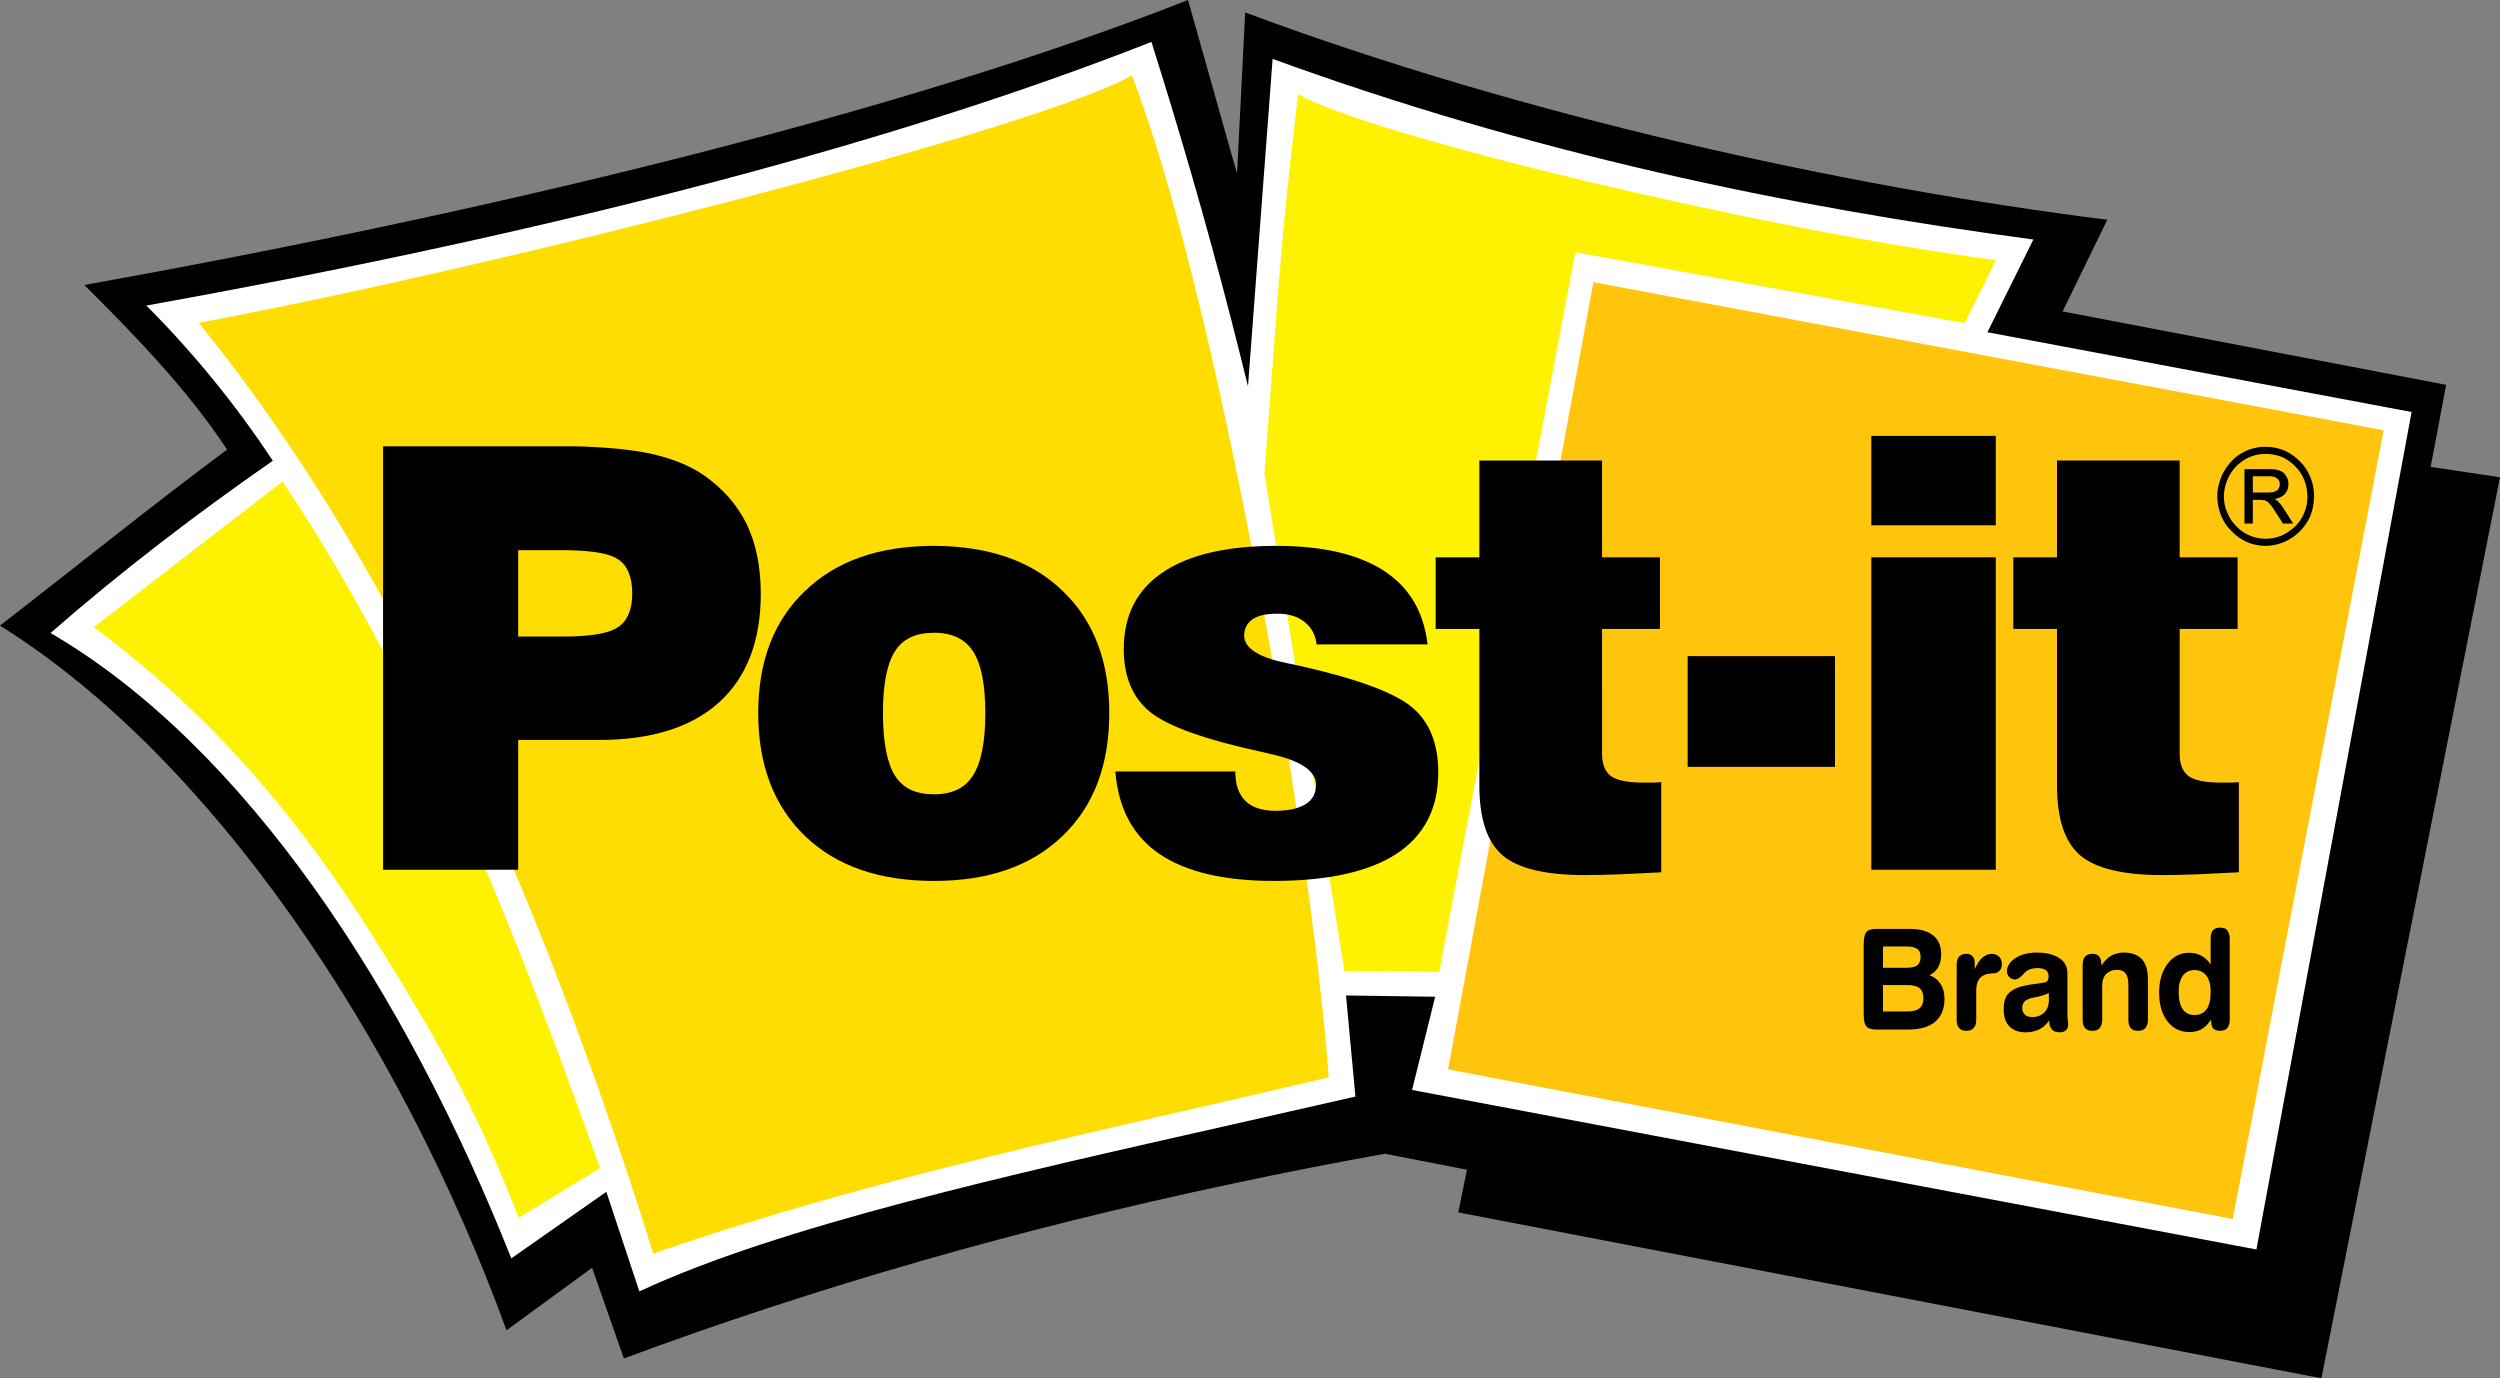 <?xml version="1.0" encoding="utf-8"?>
<!-- Generator: Adobe Illustrator 16.0.0, SVG Export Plug-In . SVG Version: 6.00 Build 0)  -->
<!DOCTYPE svg PUBLIC "-//W3C//DTD SVG 1.1//EN" "http://www.w3.org/Graphics/SVG/1.1/DTD/svg11.dtd">
<svg version="1.1" id="Camada_1" xmlns="http://www.w3.org/2000/svg" xmlns:xlink="http://www.w3.org/1999/xlink" x="0px" y="0px"
	 width="374.875px" height="206.672px" viewBox="216.599 102.088 374.875 206.672"
	 enable-background="new 216.599 102.088 374.875 206.672" xml:space="preserve">
<rect x="216.599" y="102.088" width="374.875" height="206.672" fill="#808080" stroke="none"/>
<g>
	<path fill="#FFFFFF" d="M520.971,150.233l60.028,12.074l-23.69,130.532c-24.91-0.572-139.33-29.024-132.359-22.815
		c-33.709,7.999-79.149,19.501-113.049,31.195c-2.4-7.656-2.248-7.162-4.914-14.588l-13.561,9.75
		c-0.343,0.229-10.284-27.082-21.711-46.126c-9.789-16.302-25.52-36.032-50.658-54.658l33.671-25.634
		c-7.161-11.655-12.532-15.274-19.007-23.234c45.555-8.494,139.826-31.233,156.013-41.365c6.209,10.665,7.312,16.95,11.808,36.414
		c0.914-13.141-0.152-15.845,1.828-33.595c10.932,6.208,86.424,25.062,121.733,29.709
		C525.998,140.139,522.761,144.291,520.971,150.233z"/>
	<path d="M556.355,177.162L556.355,177.162L556.355,177.162z"/>
	<g>
		<path d="M402.095,128.103l1.218-24.148c41.137,15.35,89.739,26.167,129.275,31.081l-6.703,13.75l57.515,11.008l-2.323,12.303
			l10.397,1.562L564.697,308.76L435.27,283.888l1.296-6.399l-12.304-2.4c-7.77,1.409-15.463,2.895-23.043,4.533v-8.875
			c6.208-1.409,12.455-2.818,18.625-4.228l-1.409-15.16l13.369,0.19l-3.466,13.979l126.608,23.92l23.271-125.58l-63.608-11.96
			l6.895-13.903c-37.403-4.99-75.111-12.912-114.077-27.081l-3.693,49.097c-0.839-3.39-1.677-6.742-2.515-10.017v-24.949
			L402.095,128.103z M401.218,279.622c-31.651,6.704-62.047,15.388-91.071,26.167l-4.762-13.598l-12.836,9.37
			c-16.112-44.183-44.374-85.967-75.95-105.659c12.531-9.712,22.777-18.016,34.052-26.396c-6.018-9.18-14.474-17.788-21.406-24.682
			c59.648-10.703,121.885-25.558,165.498-42.736l6.475,22.968v24.949c-3.847-14.931-7.846-28.605-11.96-41.632
			c-41.289,16.264-94.309,29.405-150.719,39.537c6.551,6.513,13.255,14.588,18.968,23.272
			c-11.427,7.922-22.777,16.607-33.328,25.825c29.329,17.102,53.249,53.858,69.094,93.775l14.245-9.979l4.952,14.931
			c20.949-9.751,54.849-17.331,88.748-24.987V279.622L401.218,279.622z"/>
		<polygon fill="#FFC40C" points="455.533,144.405 574.029,166.611 551.404,284.878 433.746,262.443 		"/>
		<path fill="#FFDD00" d="M246.386,150.5c45.555-8.532,125.923-29.138,139.94-37.099c12.036,30.929,26.434,109.963,29.519,150.224
			c-33.747,8.037-67.418,14.703-101.278,26.434C293.845,223.973,270.61,180.247,246.386,150.5z"/>
		<path fill="#FFF200" d="M258.955,174.305l-28.3,21.825c25.139,18.664,38.165,39.994,47.954,56.296
			c11.465,19.045,15.502,32.452,15.845,32.224l12.112-7.389C294.606,243.513,279.752,205.157,258.955,174.305z"/>
		<path fill="#FFF200" d="M515.867,141.091c-35.271-4.609-93.699-18.664-104.631-24.873c-2.856,24.796-2.628,25.482-5.028,56.867
			l11.998,74.617l14.207,0.114l20.416-107.907l58.313,10.626C511.22,150.537,514.344,144.291,515.867,141.091z"/>
		<path d="M302.834,197.501c3.123-0.114,5.256-0.571,6.438-1.372c1.409-0.952,2.133-2.628,2.133-5.027
			c0-2.476-0.687-4.152-2.058-5.104c-1.143-0.8-3.313-1.257-6.513-1.372V169.01c4.418,0.114,7.999,0.457,10.779,0.99
			c3.352,0.686,6.17,1.752,8.418,3.276c2.895,1.98,5.064,4.456,6.513,7.351c1.41,2.933,2.133,6.437,2.133,10.475
			c0,7.084-2.095,12.531-6.247,16.302c-4.189,3.771-10.17,5.638-18.017,5.638h-3.58L302.834,197.501L302.834,197.501z
			 M294.302,197.54h6.476c0.724,0,1.409,0,2.057-0.038v15.541h-8.532v19.463H274.04v-63.495h25.939c0.99,0,1.942,0,2.856,0v15.616
			c-0.647-0.038-1.333-0.038-2.057-0.038h-6.476V197.54L294.302,197.54z"/>
		<path d="M356.692,221.193c2.704,0,4.646-0.952,5.827-2.857c1.219-1.904,1.828-5.027,1.828-9.332c0-4.266-0.609-7.352-1.828-9.218
			c-1.181-1.866-3.123-2.818-5.827-2.818v-13.027c8.15,0.039,14.588,2.248,19.234,6.742c4.686,4.456,7.008,10.589,7.008,18.321
			c0,7.808-2.323,13.979-7.046,18.473c-4.646,4.457-11.046,6.704-19.196,6.704V221.193L356.692,221.193z M348.998,209.004
			c0,4.342,0.609,7.465,1.79,9.37c1.181,1.905,3.124,2.819,5.866,2.819h0.038v12.988h-0.038c-8.189,0-14.626-2.209-19.312-6.704
			c-4.685-4.494-7.046-10.665-7.046-18.473c0-7.732,2.324-13.865,7.046-18.321c4.647-4.495,11.084-6.742,19.312-6.742h0.038v13.027
			h-0.038c-2.742,0-4.686,0.914-5.866,2.78C349.607,201.615,348.998,204.7,348.998,209.004z"/>
		<path d="M383.85,217.765h17.979c0,1.981,0.534,3.466,1.523,4.418c0.99,0.99,2.515,1.486,4.532,1.486
			c1.943,0,3.429-0.343,4.495-0.991c1.028-0.646,1.562-1.638,1.562-2.895c0-2.095-2.323-3.657-6.895-4.647
			c-0.419-0.114-0.724-0.19-0.952-0.229c-8.646-1.866-14.359-3.885-17.025-6.056c-2.628-2.133-3.961-5.256-3.961-9.446
			c0-5.028,1.941-8.875,5.865-11.503c3.886-2.628,9.562-3.961,16.988-3.961c6.97,0,12.341,1.257,16.15,3.733
			c3.809,2.476,5.979,6.132,6.551,11.046h-16.646c-0.151-1.447-0.762-2.552-1.827-3.39c-1.066-0.838-2.399-1.219-4.038-1.219
			s-2.896,0.267-3.732,0.838c-0.8,0.533-1.257,1.371-1.257,2.438c0,1.866,2.095,3.237,6.285,4.113
			c1.104,0.229,1.942,0.419,2.514,0.534c8.456,1.942,13.941,3.999,16.493,6.208s3.809,5.409,3.809,9.674
			c0,5.409-2.095,9.446-6.246,12.189c-4.15,2.704-10.283,4.075-18.436,4.075c-7.503,0-13.217-1.371-17.178-4.075
			C386.44,227.363,384.269,223.25,383.85,217.765z"/>
		<path d="M456.828,215.137c0,1.562,0.457,2.704,1.371,3.353c0.915,0.646,2.553,0.952,4.876,0.952c0.686,0,1.219,0,1.562,0
			c0.381-0.038,0.725-0.038,1.066-0.077v13.521c-2.285,0.114-4.38,0.229-6.247,0.305c-1.866,0.076-3.618,0.114-5.217,0.114
			c-5.904,0-10.02-0.99-12.342-2.971c-2.323-2.019-3.467-5.485-3.467-10.475v-23.463h-6.552v-10.741h6.552v-14.512h18.396v14.512
			h8.685v10.741h-8.685L456.828,215.137L456.828,215.137z"/>
		<rect x="469.665" y="200.472" width="22.091" height="16.607"/>
		<path d="M497.203,180.856v-13.407h18.664v13.407H497.203L497.203,180.856z M497.203,232.505v-46.85h18.664v46.85H497.203z"/>
		<path d="M543.443,215.137c0,1.562,0.457,2.704,1.371,3.353c0.913,0.646,2.553,0.952,4.875,0.952c0.686,0,1.219,0,1.562,0
			c0.381-0.038,0.724-0.038,1.066-0.077v13.521c-2.285,0.114-4.382,0.229-6.247,0.305c-1.866,0.076-3.618,0.114-5.219,0.114
			c-5.903,0-10.018-0.99-12.342-2.971c-2.322-2.019-3.465-5.485-3.465-10.475v-23.463h-6.552v-10.741h6.552v-14.512h18.396v14.512
			h8.685v10.741h-8.685v18.741H543.443z"/>
	</g>
	<path d="M502.002,253.759h0.571c0.838,0,1.484-0.153,1.866-0.496c0.381-0.305,0.571-0.799,0.571-1.485s-0.19-1.181-0.571-1.523
		c-0.382-0.305-1.028-0.457-1.904-0.457h-0.533v-2.59h0.42c0.761,0,1.332-0.115,1.676-0.381c0.343-0.267,0.494-0.686,0.494-1.257
		c0-0.533-0.151-0.952-0.494-1.181c-0.344-0.267-0.877-0.381-1.676-0.381h-0.42v-2.628h1.029c1.522,0,2.666,0.343,3.465,0.99
		c0.801,0.647,1.182,1.6,1.182,2.818c0,0.762-0.151,1.409-0.457,1.943c-0.267,0.495-0.725,0.914-1.295,1.181
		c0.762,0.305,1.333,0.762,1.676,1.371c0.382,0.571,0.571,1.295,0.571,2.209c0,1.448-0.457,2.59-1.371,3.39
		c-0.952,0.8-2.286,1.181-4,1.181h-0.8V253.759L502.002,253.759z M498.955,249.798v3.961h3.047v2.704h-4.113
		c-0.686,0-1.181-0.152-1.446-0.495c-0.268-0.305-0.382-0.952-0.382-1.866v-10.36c0-0.914,0.114-1.523,0.382-1.866
		c0.267-0.343,0.762-0.495,1.446-0.495h4.113v2.628h-3.047v3.2h3.047v2.59L498.955,249.798L498.955,249.798z"/>
	<path d="M512.705,247.436c0.305-0.723,0.686-1.295,1.104-1.714c0.457-0.381,0.913-0.609,1.408-0.609
		c0.496,0,0.877,0.152,1.145,0.419c0.267,0.267,0.419,0.647,0.419,1.143c0,0.229-0.039,0.419-0.115,0.609
		c-0.076,0.191-0.189,0.343-0.38,0.495c-0.153,0.191-0.496,0.267-0.991,0.267c-0.266,0.038-0.494,0.038-0.646,0.076
		c-0.571,0.114-0.989,0.381-1.295,0.8c-0.268,0.419-0.42,0.952-0.42,1.676v4.418c0,0.533-0.113,0.952-0.381,1.219
		c-0.229,0.305-0.608,0.419-1.104,0.419c-0.457,0-0.838-0.114-1.066-0.419c-0.267-0.267-0.381-0.686-0.381-1.219v-8.227
		c0-0.534,0.114-0.953,0.343-1.257c0.268-0.267,0.609-0.419,1.066-0.419c0.419,0,0.725,0.114,0.953,0.343
		c0.228,0.229,0.342,0.571,0.342,0.99v0.038L512.705,247.436L512.705,247.436z"/>
	<path d="M523.827,250.979c-0.495,0.267-1.028,0.419-1.676,0.571l-0.344,0.076v-2.019h0.152c0.724-0.114,1.143-0.19,1.371-0.229
		c0.151-0.076,0.267-0.152,0.343-0.305c0.077-0.152,0.114-0.343,0.114-0.533c0-0.457-0.152-0.8-0.419-0.99
		c-0.268-0.191-0.725-0.305-1.371-0.305c-0.076,0-0.114,0-0.19,0.038v-2.361h0.076c1.523,0,2.705,0.267,3.504,0.838
		c0.839,0.534,1.22,1.295,1.22,2.324v6.323c0,0.229,0.039,0.495,0.075,0.8c0.039,0.305,0.039,0.457,0.039,0.533
		c0,0.343-0.114,0.647-0.344,0.838c-0.188,0.19-0.533,0.305-0.914,0.305c-0.533,0-0.951-0.152-1.181-0.419
		c-0.268-0.305-0.419-0.762-0.419-1.371c-0.381,0.571-0.838,1.028-1.447,1.333c-0.19,0.114-0.381,0.19-0.609,0.229v-2.095
		c0.533-0.076,0.99-0.305,1.334-0.647c0.456-0.458,0.686-1.104,0.686-1.867V250.979L523.827,250.979z M521.809,251.626
		c-0.381,0.076-0.57,0.114-0.608,0.114c-0.495,0.152-0.876,0.343-1.066,0.572c-0.189,0.228-0.305,0.533-0.305,0.952
		s0.152,0.724,0.419,0.991c0.267,0.229,0.609,0.343,1.104,0.343c0.152,0,0.344,0,0.457-0.038v2.095
		c-0.419,0.152-0.914,0.229-1.446,0.229c-1.066,0-1.866-0.305-2.477-0.914c-0.57-0.609-0.838-1.447-0.838-2.552
		c0-1.028,0.229-1.829,0.724-2.362c0.494-0.533,1.334-0.952,2.477-1.181c0.419-0.076,0.952-0.19,1.562-0.267L521.809,251.626
		L521.809,251.626z M521.809,244.922v2.361c-0.267,0-0.494,0.039-0.724,0.115c-0.305,0.114-0.533,0.229-0.762,0.419
		c-0.076,0.076-0.19,0.19-0.306,0.343c-0.494,0.533-0.914,0.8-1.295,0.8c-0.343,0-0.646-0.152-0.838-0.381
		c-0.229-0.229-0.343-0.533-0.343-0.838c0-0.762,0.419-1.41,1.257-1.981C519.6,245.227,520.628,244.96,521.809,244.922z"/>
	<path d="M531.826,255.016c0,0.533-0.152,0.952-0.381,1.219c-0.229,0.305-0.609,0.419-1.104,0.419s-0.838-0.114-1.104-0.419
		c-0.229-0.267-0.345-0.686-0.345-1.219v-8.227c0-0.534,0.115-0.953,0.345-1.257c0.267-0.267,0.608-0.419,1.104-0.419
		c0.419,0,0.763,0.114,0.99,0.343c0.19,0.229,0.343,0.571,0.343,1.028l0.076,0.381c0.343-0.609,0.8-1.104,1.371-1.447
		c0.571-0.305,1.219-0.495,1.941-0.495c1.182,0,2.096,0.343,2.704,0.99c0.609,0.686,0.914,1.676,0.914,2.971v6.132
		c0,0.533-0.151,0.952-0.381,1.219c-0.228,0.305-0.608,0.419-1.104,0.419c-0.496,0-0.838-0.114-1.105-0.419
		c-0.229-0.267-0.342-0.686-0.342-1.219v-5.256c0-0.8-0.152-1.371-0.42-1.714c-0.267-0.343-0.687-0.534-1.295-0.534
		c-0.687,0-1.219,0.229-1.638,0.648c-0.382,0.419-0.571,0.99-0.571,1.714L531.826,255.016L531.826,255.016z"/>
	<path d="M545.69,254.292c0.762,0,1.372-0.304,1.791-0.875c0.419-0.572,0.607-1.448,0.607-2.59c0-1.028-0.188-1.866-0.646-2.438
		c-0.42-0.534-0.991-0.838-1.753-0.838v-2.514c0.343,0.076,0.687,0.19,1.027,0.381c0.533,0.267,0.99,0.724,1.371,1.295v-3.885
		c0-0.533,0.115-0.952,0.344-1.257c0.267-0.267,0.609-0.38,1.066-0.38c0.494,0,0.838,0.114,1.065,0.38
		c0.229,0.305,0.382,0.724,0.382,1.257v12.188c0,0.571-0.153,0.952-0.382,1.257c-0.229,0.267-0.609,0.381-1.104,0.381
		c-0.418,0-0.762-0.114-0.99-0.343c-0.188-0.229-0.305-0.571-0.305-0.99v-0.343c-0.457,0.647-0.914,1.143-1.447,1.447
		c-0.305,0.152-0.646,0.305-1.028,0.343L545.69,254.292L545.69,254.292z M545.652,247.551c-0.725,0-1.333,0.267-1.752,0.876
		c-0.42,0.571-0.609,1.371-0.609,2.399c0,1.143,0.189,1.981,0.609,2.59c0.381,0.571,0.989,0.875,1.752,0.875h0.038v2.476
		c-0.268,0.076-0.533,0.076-0.801,0.076c-1.37,0-2.438-0.533-3.274-1.6c-0.838-1.104-1.257-2.514-1.257-4.304
		c0-1.752,0.419-3.199,1.257-4.304c0.838-1.143,1.903-1.676,3.236-1.676c0.268,0,0.571,0.038,0.839,0.076v2.514h-0.038V247.551z"/>
	<path d="M556.355,169.087c0.989,0,1.904,0.19,2.817,0.571c0.877,0.381,1.676,0.952,2.361,1.676
		c0.686,0.686,1.182,1.485,1.522,2.362c0.381,0.876,0.534,1.828,0.534,2.818c0,1.029-0.189,1.981-0.534,2.895
		c-0.381,0.876-0.913,1.676-1.6,2.361c-0.686,0.686-1.485,1.219-2.361,1.6c-0.914,0.381-1.828,0.571-2.742,0.571v-1.066
		c0.801,0,1.562-0.152,2.324-0.457c0.762-0.343,1.447-0.8,2.094-1.409c0.572-0.571,1.028-1.219,1.334-1.981
		c0.343-0.799,0.495-1.561,0.495-2.399c0-0.914-0.152-1.752-0.457-2.514c-0.306-0.762-0.724-1.448-1.333-2.057
		c-0.609-0.647-1.295-1.104-2.02-1.447c-0.762-0.305-1.6-0.457-2.438-0.457v-1.067H556.355z M556.317,169.087h0.038v1.066
		c-0.876,0-1.677,0.152-2.399,0.457c-0.723,0.305-1.371,0.762-1.979,1.333c-0.609,0.609-1.067,1.333-1.41,2.133
		c-0.306,0.762-0.495,1.6-0.495,2.438c0,0.838,0.151,1.638,0.495,2.4c0.306,0.762,0.725,1.447,1.334,2.057
		c0.57,0.609,1.257,1.104,2.019,1.409c0.8,0.343,1.562,0.495,2.399,0.495h0.038v1.066h-0.038c-0.952,0-1.904-0.19-2.781-0.571
		c-0.875-0.381-1.676-0.952-2.36-1.676c-0.687-0.686-1.22-1.485-1.562-2.361c-0.342-0.915-0.533-1.829-0.533-2.819
		c0-0.647,0.076-1.333,0.268-1.942c0.189-0.647,0.418-1.295,0.801-1.905c0.646-1.104,1.521-2.019,2.59-2.628
		C553.842,169.392,555.021,169.087,556.317,169.087z"/>
	<path d="M556.355,177.162L556.355,177.162L556.355,177.162z"/>
	<path d="M556.432,172.439h0.381c0.344,0,0.647,0,0.952,0.038c0.268,0.038,0.496,0.114,0.687,0.19
		c0.189,0.076,0.381,0.152,0.534,0.305c0.15,0.114,0.305,0.305,0.418,0.495l0,0c0.114,0.152,0.19,0.38,0.267,0.571
		c0.038,0.229,0.077,0.419,0.077,0.647c0,0.305-0.039,0.571-0.152,0.838c-0.075,0.229-0.229,0.457-0.42,0.686l0,0l0,0l0,0
		c-0.188,0.19-0.457,0.343-0.724,0.495c-0.229,0.076-0.495,0.152-0.762,0.229c0.039,0,0.075,0.038,0.113,0.076
		c0.114,0.038,0.229,0.115,0.306,0.191l0,0c0.152,0.152,0.305,0.304,0.457,0.495l0,0c0.151,0.191,0.267,0.381,0.42,0.571l0,0
		l1.407,2.209l0.076,0.114h-1.561v-0.038l-1.067-1.638l0,0l0,0l0,0c-0.151-0.267-0.305-0.457-0.419-0.648l0,0
		c-0.113-0.19-0.229-0.343-0.343-0.457l0,0c-0.114-0.115-0.19-0.229-0.267-0.305c-0.114-0.114-0.19-0.152-0.268-0.229l0,0
		c-0.038,0-0.076-0.038-0.114-0.038v-1.295h0.152c0.229,0,0.457,0,0.646-0.038c0.19,0,0.344-0.038,0.457-0.114
		c0.114-0.038,0.229-0.076,0.344-0.152c0.075-0.076,0.151-0.152,0.229-0.267c0.075-0.114,0.114-0.229,0.151-0.305v-0.038
		c0.038-0.076,0.038-0.19,0.038-0.343s-0.038-0.305-0.075-0.457l0,0c-0.077-0.152-0.152-0.267-0.307-0.381l0,0
		c-0.113-0.114-0.267-0.19-0.494-0.266l0,0c-0.189-0.038-0.457-0.077-0.725-0.077h-0.419v-1.064H556.432z M553.156,180.59v-8.151
		h3.274v1.066h-2.019v2.438h2.019v1.295c-0.038-0.038-0.075-0.038-0.075-0.076c-0.076-0.038-0.152-0.038-0.229-0.076
		c-0.076,0-0.152,0-0.229,0l0,0c-0.114-0.038-0.229-0.038-0.344-0.038h-1.143v3.542H553.156z"/>
</g>
</svg>
